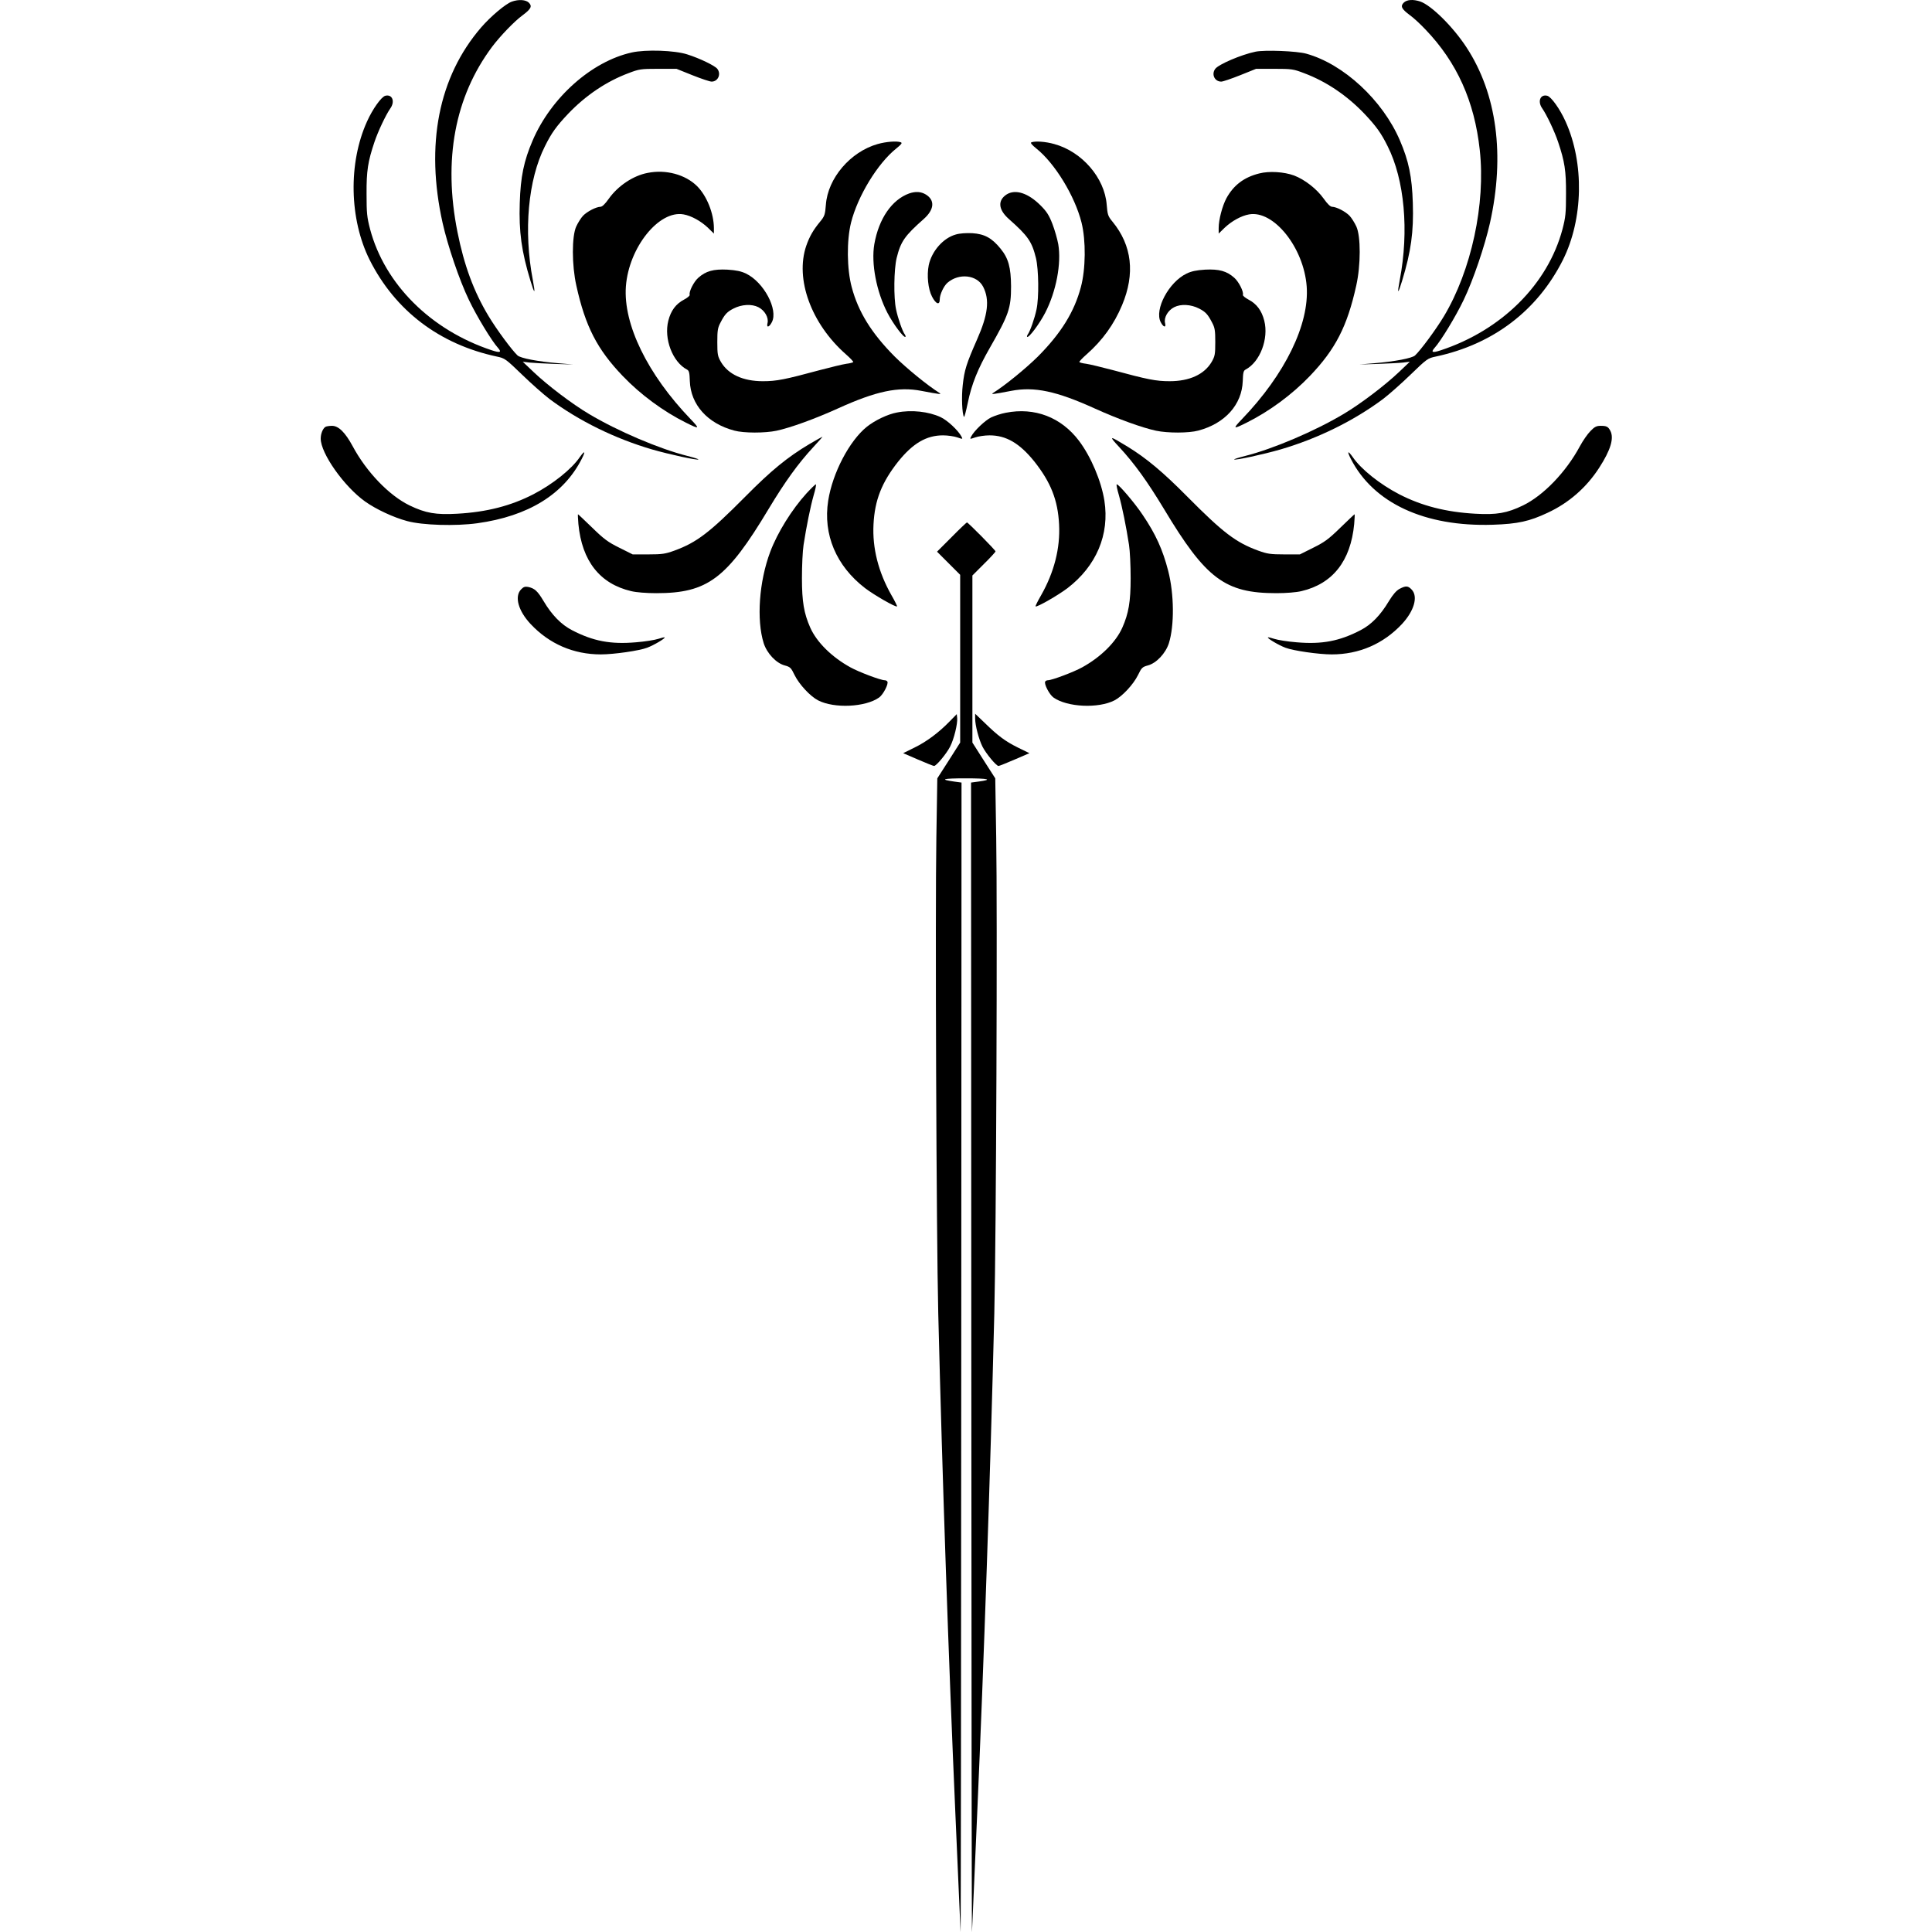 <svg width="1000" height="1000" viewBox="0 0 1000 1000" fill="none" xmlns="http://www.w3.org/2000/svg">
<g id="naraka">
<path d="M264.942.834c-3.239 1.126-11.056 7.746-15.915 13.38-22.042 25.563-28.943 60.703-19.929 101.196 2.676 11.901 8.662 29.577 13.591 39.788 4.014 8.45 11.901 21.408 15.07 24.859 2.043 2.323 1.127 2.676-3.169 1.267-31.549-10.422-55.421-34.154-63.027-62.675-1.62-6.268-1.831-8.31-1.831-18.31-.07-11.971.704-16.76 4.085-26.83 1.83-5.493 5.915-14.085 8.168-17.324 2.606-3.592 1.127-7.535-2.535-6.62-2.042.493-6.619 6.902-9.507 13.38-9.718 21.479-9.154 50.493 1.409 71.619 13.239 26.267 36.126 43.662 65.844 50 4.084.845 4.577 1.197 13.028 9.366 4.859 4.718 11.267 10.352 14.225 12.605 15.211 11.338 33.873 20.493 53.168 26.126 8.803 2.536 23.38 5.705 23.873 5.141.212-.141-2.394-.986-5.774-1.831-14.296-3.591-35.986-12.816-50.845-21.69-8.802-5.211-21.478-14.859-28.661-21.689l-5.634-5.352 3.521.422c1.972.211 7.817.493 13.028.704l9.507.282-7.605-.634c-10.916-.915-19.507-2.605-21.127-4.014-2.817-2.605-10.774-13.31-15-20.352-7.676-12.746-12.676-26.267-16.126-43.591-7.465-37.394-1.338-69.999 17.887-95.773 4.225-5.634 11.619-13.31 15.774-16.338 4.437-3.31 5.141-4.718 3.31-6.549-1.549-1.55-5.282-1.831-8.803-.563ZM726.556 1.397c-1.831 1.83-1.127 3.24 3.31 6.55 1.901 1.337 5.422 4.647 7.957 7.323 16.268 16.972 25.352 37.112 28.099 62.323 3.098 27.958-4.367 62.394-18.521 86.055-4.226 7.042-12.183 17.747-15 20.352-1.62 1.409-10.211 3.099-21.127 4.014l-7.605.634 9.507-.282c5.211-.211 11.126-.493 13.028-.704l3.521-.422-5.634 5.352c-7.183 6.83-19.859 16.478-28.661 21.689-14.859 8.874-36.549 18.099-50.845 21.69-3.38.845-5.986 1.69-5.774 1.831.493.564 15.07-2.605 23.872-5.141 19.296-5.633 37.958-14.788 53.169-26.126 2.958-2.253 9.366-7.887 14.225-12.605 8.451-8.169 8.943-8.521 13.028-9.366 29.718-6.338 52.605-23.733 65.844-50 10.563-21.126 11.127-50.14 1.409-71.618-2.888-6.48-7.465-12.888-9.507-13.38-3.662-.916-5.141 3.027-2.536 6.619 2.254 3.24 6.338 11.83 8.169 17.324 3.381 10.07 4.155 14.859 4.085 26.83 0 10-.211 12.042-1.831 18.31-7.606 28.521-31.479 52.253-63.027 62.675-4.296 1.409-5.212 1.056-3.169-1.267 3.169-3.451 11.056-16.409 15.07-24.859 4.929-10.211 10.915-27.887 13.591-39.788 7.817-35 3.592-66.83-12.112-90.844-6.972-10.704-18.24-21.831-24.014-23.803-3.662-1.197-6.901-.986-8.521.634Z" fill="currentColorfff"/>
<path d="M326.984 27.171c-20.704 4.578-41.69 23.24-51.267 45.493-4.578 10.633-6.268 18.802-6.69 32.394-.493 14.929.915 25.14 5.563 40.351 2.183 7.183 2.606 6.972 1.197-.493-4.859-25.422-2.464-51.9 6.268-69.224 3.38-6.831 5.915-10.352 12.042-16.831 9.014-9.436 19.718-16.69 31.197-20.986 5.493-2.112 6.408-2.253 15.352-2.253h9.506l8.24 3.31c4.577 1.83 9.014 3.31 9.929 3.31 3.31 0 5.071-3.874 2.958-6.62-1.268-1.62-9.084-5.423-15.563-7.465-6.479-2.113-21.549-2.605-28.732-.986ZM649.867 26.749c-7.465 1.549-19.084 6.549-20.845 8.873-2.113 2.817-.352 6.62 3.099 6.62.845 0 5.211-1.48 9.788-3.31l8.239-3.31h9.507c8.944 0 9.859.14 15.352 2.253 11.479 4.296 22.183 11.55 31.197 20.986 6.127 6.479 8.662 10 12.042 16.83 8.732 17.324 11.127 43.803 6.268 69.225-1.409 7.465-.986 7.676 1.197.493 4.648-15.211 6.056-25.422 5.563-40.351-.422-13.592-2.113-21.76-6.69-32.394-8.943-20.845-29.154-39.507-48.38-44.859-4.929-1.408-21.619-2.042-26.337-1.056ZM454.236 74.565c-14.085 4.014-25.775 17.676-26.761 31.408-.422 5.141-.633 5.915-3.028 8.803-3.591 4.366-5.422 7.605-7.112 12.394-5.916 17.253 2.535 40.422 20.563 56.267 2.183 1.901 3.873 3.732 3.732 3.943-.141.282-1.76.705-3.591.916-1.902.282-7.958 1.76-13.592 3.239-18.239 4.93-22.464 5.775-29.577 5.775-10.281 0-17.887-3.521-21.69-9.93-1.69-2.957-1.901-3.873-1.901-10.281 0-6.056.211-7.465 1.69-10.211 2.183-4.226 3.38-5.493 6.69-7.183 4.225-2.183 9.437-2.465 12.887-.705 3.31 1.691 5.423 5.423 4.719 8.24-.634 2.535.845 2.253 2.253-.493 3.38-6.479-4.155-20.704-13.38-25.141-2.465-1.197-5.07-1.76-9.648-2.042-7.183-.352-11.126.704-15.07 4.225-2.254 1.972-4.93 7.183-4.437 8.803.141.493-1.197 1.549-2.887 2.465-4.296 2.253-6.831 5.704-8.169 10.915-2.394 9.366 2.183 21.408 9.718 25.352 1.057.563 1.268 1.69 1.409 5.915.422 12.183 9.155 21.972 23.028 25.634 4.859 1.338 15.845 1.338 21.83.07 7.254-1.549 19.859-6.126 31.831-11.549 19.718-8.943 31.197-11.408 43.168-9.084 9.578 1.831 10.775 1.972 9.226.986-6.057-3.803-16.831-12.606-23.028-18.733-12.042-12.112-18.873-23.168-22.254-35.915-2.535-9.366-2.676-24.154-.352-33.45 3.451-13.732 13.803-30.704 23.451-38.38 2.605-2.112 3.169-2.816 2.324-3.168-2.043-.775-7.606-.353-12.042.915ZM533.742 73.72c-.493.211.493 1.408 2.605 3.099 9.648 7.675 20 24.647 23.451 38.379 2.323 9.296 2.183 24.084-.353 33.45-3.38 12.747-10.211 23.803-22.253 35.915-6.197 6.127-16.971 14.93-23.028 18.733-1.549.986-.352.845 9.226-.986 11.971-2.324 23.45.141 43.168 9.084 11.972 5.423 24.577 10 31.831 11.549 5.985 1.268 16.971 1.268 21.83-.07 13.873-3.662 22.606-13.451 23.028-25.634.141-4.225.352-5.352 1.409-5.915 7.535-3.944 12.112-15.986 9.718-25.352-1.338-5.211-3.873-8.662-8.169-10.915-1.69-.916-3.028-1.972-2.887-2.465.493-1.62-2.183-6.831-4.437-8.803-3.944-3.521-7.887-4.577-15.07-4.225-4.578.282-7.183.845-9.648 2.042-9.225 4.437-16.76 18.662-13.38 25.141 1.408 2.746 2.887 3.028 2.253.493-.704-2.817 1.409-6.549 4.719-8.24 3.45-1.76 8.662-1.478 12.887.705 3.31 1.69 4.507 2.957 6.69 7.183 1.479 2.746 1.69 4.155 1.69 10.211 0 6.408-.211 7.324-1.901 10.281-3.803 6.409-11.409 9.93-21.69 9.93-7.113 0-11.338-.845-29.577-5.775-5.634-1.479-11.69-2.957-13.592-3.239-1.831-.211-3.45-.634-3.591-.916-.141-.211 1.549-2.042 3.732-3.943 8.239-7.254 14.225-15.563 18.38-25.493 6.831-16.267 5.141-30.915-4.929-43.168-2.395-2.888-2.606-3.662-3.028-8.803-1.057-13.873-12.747-27.464-27.113-31.408-4.436-1.268-10-1.69-11.971-.845Z" fill="currentColorfff"/>
<path d="M335.223 89.494c-7.465 1.409-15.352 6.69-20.07 13.31-1.972 2.817-3.451 4.225-4.366 4.225-2.324.071-6.902 2.465-9.014 4.648-1.057 1.127-2.606 3.592-3.521 5.563-2.324 5.071-2.324 20 .07 30.634 4.648 21.056 10.775 32.957 24.014 46.76 9.155 9.577 20.986 18.309 32.746 24.154 7.042 3.522 7.324 3.31 2.324-1.901-22.253-23.169-34.859-49.013-33.45-68.591 1.478-20.14 17.112-39.647 29.858-37.323 4.014.704 8.944 3.451 12.535 6.831l3.169 3.098v-2.887c-.07-7.605-3.662-16.619-8.732-21.69-6.056-5.986-16.126-8.732-25.563-6.83ZM651.768 89.776c-7.887 1.972-13.239 6.056-16.971 12.817-2.113 3.943-4.015 11.126-4.015 15.422v2.887l3.169-3.098c3.592-3.38 8.521-6.127 12.535-6.831 12.747-2.324 28.38 17.183 29.859 37.323 1.409 19.578-11.197 45.422-33.45 68.591-5 5.211-4.718 5.423 2.324 1.901 11.76-5.845 23.591-14.577 32.746-24.154 13.239-13.803 19.366-25.704 24.014-46.76 2.394-10.634 2.394-25.563.07-30.633-.915-1.972-2.465-4.437-3.521-5.564-2.113-2.183-6.69-4.577-9.014-4.648-.915 0-2.394-1.408-4.436-4.295-3.522-4.93-9.719-9.789-15.282-11.902-5.211-1.901-12.887-2.394-18.028-1.056ZM470.573 100.128c-8.943 3.239-15.704 13.028-18.028 26.267-1.69 9.93 1.057 24.437 6.761 35.493 3.028 5.845 8.591 13.239 9.366 12.464.141-.211 0-.774-.352-1.267-1.197-1.549-3.592-8.451-4.507-12.887-1.338-6.127-1.127-20.775.282-26.62 2.112-8.591 4.154-11.478 14.013-20.211 5.493-4.859 5.916-9.718 1.127-12.676-2.535-1.549-5.352-1.69-8.662-.563ZM521.066 100.621c-4.789 3.099-4.366 7.887 1.126 12.746 9.859 8.733 11.902 11.62 14.014 20.211 1.409 5.845 1.62 20.493.282 26.62-.915 4.436-3.31 11.338-4.507 12.887-.352.493-.493 1.056-.352 1.267.775.775 6.338-6.619 9.366-12.464 5.704-11.056 8.451-25.563 6.76-35.493-.492-2.676-1.83-7.394-3.028-10.493-1.76-4.577-3.028-6.478-6.126-9.577-6.409-6.408-12.958-8.52-17.535-5.704ZM494.658 121.395c-6.479 1.831-12.395 8.592-13.944 15.845-1.056 5.282-.352 12.324 1.69 16.268 2.042 3.943 4.014 4.647 4.014 1.408 0-2.465 2.042-6.831 3.944-8.521 5.986-5.211 15.352-4.155 18.521 2.042 3.45 6.761 2.535 14.437-3.24 27.465-5.422 12.323-6.478 15.633-7.324 23.38-.704 6.056-.352 14.929.634 16.478.212.352 1.057-2.887 1.972-7.253 1.972-9.648 5.141-17.535 11.479-28.591 9.718-16.972 10.915-20.352 10.915-31.69-.07-9.789-1.338-14.507-5.422-19.507-4.507-5.563-8.31-7.605-14.648-8.028-3.169-.141-6.549.071-8.591.704ZM464.306 213.507c-4.718.845-11.408 4.014-15.634 7.394-9.014 7.253-17.746 23.873-19.999 38.239-2.747 17.535 4.154 33.802 19.084 45.281 4.929 3.732 15.985 10.07 16.549 9.437.141-.141-1.127-2.747-2.887-5.775-6.761-11.901-9.93-24.366-9.296-36.619.634-12.676 4.296-21.831 12.817-32.605 7.605-9.437 14.577-13.521 23.168-13.521 2.465 0 5.775.493 7.395 1.056 2.887.986 2.887.986 2.112-.493-1.69-3.169-7.253-8.38-10.774-10-6.197-2.887-15.07-3.873-22.535-2.394ZM520.573 213.648c-2.324.422-5.704 1.549-7.535 2.394-3.169 1.549-8.733 6.831-10.352 9.859-.775 1.479-.775 1.479 2.112.493 1.62-.563 4.93-1.056 7.395-1.056 8.591 0 15.563 4.084 23.168 13.521 8.521 10.774 12.183 19.929 12.817 32.605.634 12.253-2.535 24.718-9.296 36.619-1.76 3.028-3.028 5.634-2.887 5.775.563.633 11.62-5.705 16.549-9.437 14.929-11.479 21.831-27.746 19.084-45.281-1.619-10.141-6.901-22.676-13.098-30.915-9.225-12.253-22.957-17.535-37.957-14.577ZM168.394 220.972c-1.338.915-2.394 3.521-2.394 6.056 0 7.676 12.113 24.788 22.957 32.535 5.634 4.014 14.648 8.239 21.761 10.14 7.957 2.183 25.14 2.676 36.337 1.127 26.408-3.662 44.788-15 54.084-33.38 2.042-4.014 1.549-4.436-.986-.915-4.296 6.338-14.155 14.154-24.084 19.295-11.62 5.986-24.155 9.225-39.366 10.07-11.056.634-16.408-.281-24.718-4.295-10.563-5.141-22.253-17.254-29.436-30.634-3.873-7.183-7.324-10.563-10.704-10.563-1.479 0-3.028.282-3.451.564ZM823.245 223.084c-1.479 1.479-3.944 5-5.493 7.887-7.183 13.38-18.873 25.493-29.436 30.634-8.31 4.014-13.662 4.929-24.718 4.295-15.212-.845-27.747-4.084-39.366-10.07-9.93-5.141-19.789-12.957-24.084-19.295-2.535-3.521-3.028-3.099-.986.915 11.69 22.958 38.239 35.281 73.52 34.155 12.958-.423 18.943-1.761 28.38-6.198 10.915-5.07 20.07-13.028 26.69-23.309 5.915-9.155 7.746-15.282 5.774-19.084-1.127-2.183-1.972-2.606-5-2.606-2.183 0-3.169.493-5.281 2.676ZM418.954 229.845c-11.338 6.76-19.718 13.591-33.239 27.253-18.45 18.591-25.07 23.661-36.619 27.887-4.648 1.69-6.338 1.971-13.45 1.971h-8.169l-6.902-3.45c-5.845-2.887-7.957-4.437-14.014-10.352-3.943-3.803-7.253-6.972-7.394-6.972-.141 0 0 2.324.211 5.07 1.831 19.155 11.127 30.916 27.324 34.718 2.606.634 7.887 1.057 12.958 1.057 26.549 0 36.478-7.395 58.168-43.591 8.521-14.155 15.281-23.521 23.098-31.972 2.747-2.957 4.93-5.422 4.789-5.422-.141 0-3.169 1.69-6.761 3.803ZM579.304 231.394c7.887 8.521 14.578 17.817 23.169 32.042 21.69 36.196 31.619 43.591 58.168 43.591 5.071 0 10.352-.423 12.958-1.057 16.197-3.802 25.492-15.563 27.323-34.718.212-2.746.352-5.07.212-5.07-.141 0-3.451 3.169-7.395 6.972-6.056 5.915-8.169 7.465-14.014 10.352l-6.901 3.45h-8.169c-7.112 0-8.802-.281-13.45-1.971-11.549-4.226-18.169-9.296-36.62-27.887-12.675-12.817-21.196-19.93-31.055-25.986-9.507-5.774-9.859-5.774-4.226.282Z" fill="currentColorfff"/>
<path d="M417.405 255.408c-7.605 8.38-15 20.281-18.732 30.21-5.775 15.352-7.183 35.211-3.38 47.324 1.69 5.211 6.408 10.281 10.845 11.479 2.887.774 3.309 1.197 5.14 4.999 2.395 4.86 8.099 10.986 12.183 13.099 8.381 4.296 24.507 3.521 31.549-1.479 2.113-1.479 5-7.042 4.296-8.239-.211-.423-.845-.705-1.409-.705-2.042 0-13.309-4.225-17.746-6.69-9.577-5.281-17.394-12.957-20.774-20.563-3.24-7.324-4.296-13.38-4.296-25.563 0-6.408.352-14.154.845-17.253 1.479-9.577 3.521-19.648 5.211-25.633.916-3.099 1.479-5.705 1.127-5.705-.282 0-2.465 2.113-4.859 4.719ZM579.163 256.394c1.691 5.985 3.733 16.056 5.212 25.633.493 3.099.845 10.845.845 17.253 0 12.183-1.057 18.239-4.296 25.563-3.38 7.606-11.197 15.282-20.774 20.563-4.437 2.465-15.704 6.69-17.747 6.69-.563 0-1.197.282-1.408.705-.704 1.197 2.183 6.76 4.296 8.239 7.042 5 23.168 5.775 31.549 1.479 4.084-2.113 9.788-8.239 12.182-13.099 1.831-3.802 2.254-4.225 5.141-4.999 4.437-1.198 9.155-6.268 10.845-11.479 2.887-9.225 2.747-25.422-.352-37.464-2.817-10.916-6.408-18.944-13.239-29.014-4.085-6.127-12.324-15.775-13.38-15.775-.352 0 .211 2.606 1.126 5.705ZM492.545 278.013l-7.535 7.535 11.971 11.972v86.83l-5.915 9.295-5.915 9.225-.493 30.775c-.634 38.098 0 206.124.986 246.264 2.112 85.281 5.352 179.293 8.873 259.151.563 12.747 1.338 30.845 1.76 40.141.423 9.295.845 18.661.916 20.774.141 2.115.281-130.843.352-295.559l.141-299.362-3.662-.493c-8.028-1.127-6.127-1.691 5.774-1.691 11.972 0 14.437.634 6.55 1.691l-3.733.493.141 299.362c.07 164.716.211 297.674.352 295.559.071-2.113.493-11.479.916-20.774.422-9.296 1.197-27.394 1.76-40.141 3.521-79.858 6.761-173.87 8.873-259.151.986-40.14 1.62-208.166.986-246.264l-.493-30.775-5.915-9.225-5.916-9.295v-86.478l5.986-5.986c3.31-3.239 5.986-6.197 5.986-6.479 0-.634-14.225-15-14.788-15-.212 0-3.803 3.381-7.958 7.606ZM269.661 305.125c-3.451 3.662-1.409 11.056 5 17.887 9.647 10.282 22.182 15.704 36.337 15.704 6.69 0 19.929-1.901 23.943-3.45 3.451-1.268 9.578-4.93 9.085-5.352-.141-.141-1.69.211-3.38.774-1.691.564-6.902 1.409-11.479 1.761-13.099 1.127-22.113-.564-33.098-6.268-5.564-2.887-10.423-7.816-14.718-15.07-3.099-5.211-4.648-6.62-8.028-7.324-1.62-.281-2.395 0-3.662 1.338ZM724.443 304.773c-1.62.845-3.38 2.817-5.493 6.268-4.436 7.464-9.155 12.253-14.718 15.14-10.986 5.704-20 7.395-33.098 6.268-4.577-.352-9.789-1.197-11.479-1.761-1.69-.563-3.239-.915-3.38-.774-.493.422 5.634 4.084 9.084 5.352 4.014 1.549 17.254 3.45 23.944 3.45 14.155 0 26.69-5.422 36.337-15.704 6.338-6.831 8.451-14.225 5.071-17.816-1.902-2.043-3.028-2.113-6.268-.423Z" fill="currentColorfff"/>
<path d="M491.7 373.223c-5.634 5.845-12.113 10.704-18.38 13.732l-5.845 2.887 7.676 3.31c4.225 1.831 7.957 3.31 8.31 3.31 1.197 0 6.478-6.408 8.309-10 2.042-3.943 3.944-11.901 3.662-14.788l-.211-2.043-3.521 3.592ZM504.728 371.815c0 3.661 1.901 10.844 3.803 14.647 1.831 3.592 7.112 10 8.309 10 .352 0 4.085-1.479 8.31-3.31l7.676-3.31-5.915-2.887c-6.55-3.239-10.352-6.056-17.395-12.957l-4.788-4.578v2.395Z" fill="currentColorfff"/>
</g>
</svg>

